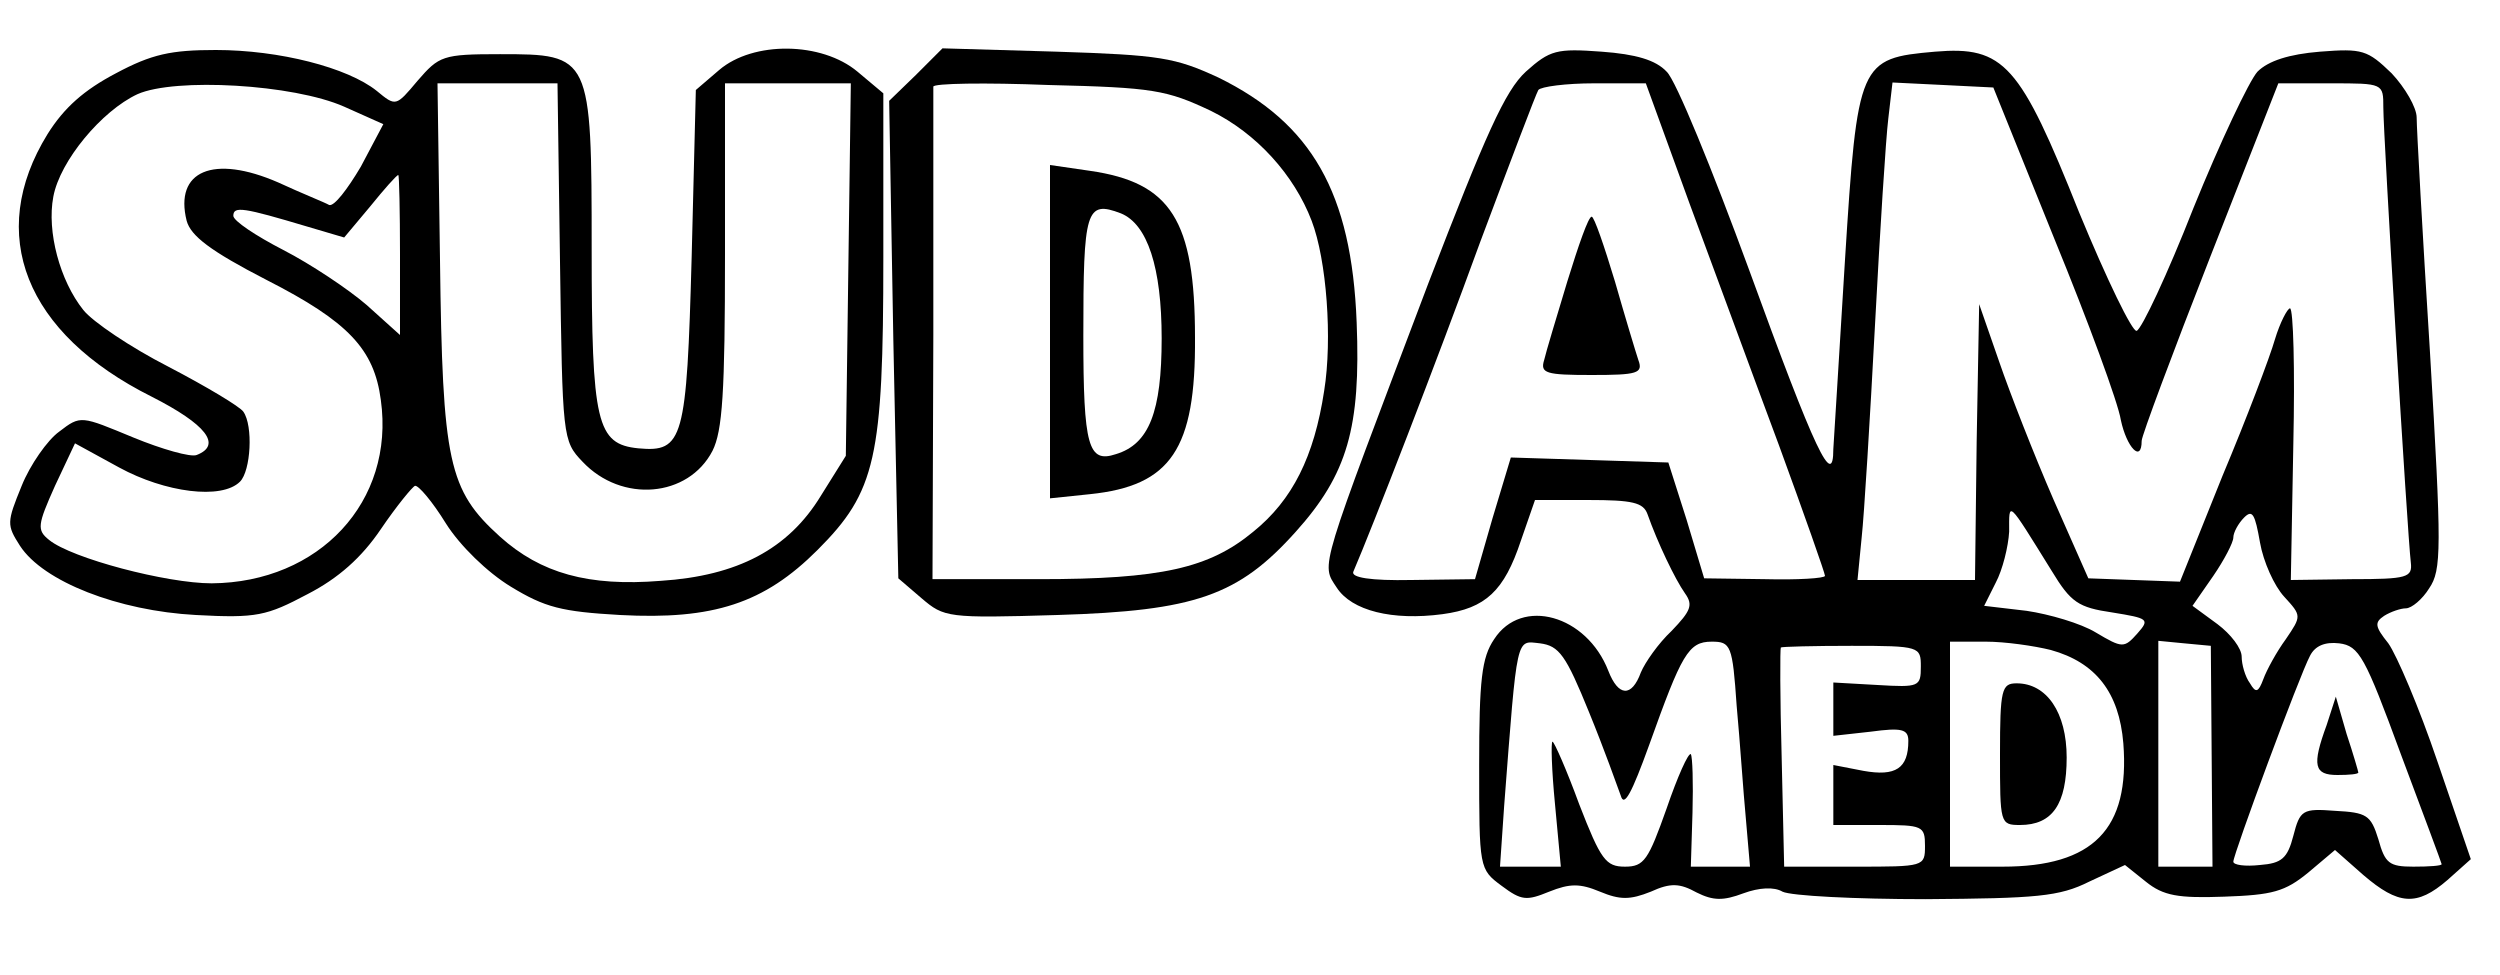 <?xml version="1.0" standalone="no"?>
<!DOCTYPE svg PUBLIC "-//W3C//DTD SVG 20010904//EN"
 "http://www.w3.org/TR/2001/REC-SVG-20010904/DTD/svg10.dtd">
<svg version="1.0" xmlns="http://www.w3.org/2000/svg"
 width="300pt" height="117pt" viewBox="0 0 300 117"
 preserveAspectRatio="xMidYMid meet">
<g transform="translate(0,117) scale(0.1,-0.1)"
fill="#000000" stroke="none">
<path d="M139 1082 c-38 -20 -62 -41 -82 -73 -74 -120 -27 -239 125 -315 65
-33 85 -58 54 -70 -7 -3 -42 7 -76 21 -63 26 -63 27 -89 7 -14 -10 -35 -40
-45 -65 -18 -44 -18 -47 -2 -72 28 -43 118 -78 211 -83 73 -4 85 -1 134 25 37
19 65 44 88 78 19 28 38 51 41 52 4 1 21 -19 37 -45 17 -27 50 -59 78 -76 41
-25 61 -30 131 -34 112 -6 173 14 237 78 70 70 79 110 79 351 l0 197 -31 26
c-43 36 -125 37 -166 2 l-28 -24 -5 -200 c-6 -220 -10 -235 -64 -230 -50 5
-56 30 -56 239 0 233 -1 234 -110 234 -69 0 -73 -2 -99 -32 -26 -31 -26 -31
-49 -12 -35 28 -117 49 -193 49 -54 0 -77 -5 -120 -28z m274 -40 l47 -21 -27
-51 c-16 -27 -32 -48 -38 -46 -5 3 -33 14 -61 27 -78 34 -125 14 -110 -46 5
-18 28 -36 96 -71 98 -50 129 -83 137 -144 17 -122 -74 -219 -203 -220 -54 0
-168 30 -195 52 -15 12 -14 18 7 65 l24 51 53 -29 c55 -30 123 -39 145 -17 13
13 16 67 4 84 -4 6 -44 30 -90 54 -45 23 -91 54 -102 68 -28 35 -44 94 -36
136 8 43 58 103 101 123 45 20 187 12 248 -15z m259 -186 c3 -211 3 -215 27
-240 47 -50 127 -43 156 13 12 24 15 70 15 236 l0 205 76 0 75 0 -3 -223 -3
-224 -30 -48 c-39 -64 -100 -96 -192 -102 -87 -7 -144 9 -193 53 -62 56 -69
89 -72 332 l-3 212 72 0 72 0 3 -214z m-192 8 l0 -96 -40 36 c-22 19 -67 49
-100 66 -33 17 -60 35 -60 41 0 12 12 10 89 -13 l44 -13 31 37 c17 21 32 38
34 38 1 0 2 -43 2 -96z"/>
<path d="M1099 1080 l-32 -31 5 -287 6 -286 28 -24 c27 -23 31 -24 163 -20
165 5 217 23 286 100 62 69 78 125 73 251 -6 156 -54 239 -166 294 -52 24 -70
27 -194 31 l-137 4 -32 -32z m354 -43 c55 -27 100 -77 121 -132 18 -47 25
-142 15 -204 -12 -79 -38 -131 -85 -169 -53 -44 -111 -57 -257 -57 l-128 0 1
293 c0 160 0 295 0 298 0 4 62 5 138 2 126 -3 142 -6 195 -31z"/>
<path d="M1260 772 l0 -200 48 5 c97 10 127 54 126 188 0 141 -29 186 -126
200 l-48 7 0 -200z m85 142 c32 -13 49 -65 49 -150 0 -88 -15 -127 -55 -139
-33 -11 -39 9 -39 142 0 151 3 163 45 147z"/>
<path d="M1831 1084 c-25 -23 -48 -75 -117 -254 -132 -349 -129 -336 -110
-365 18 -28 67 -40 127 -32 52 7 74 28 94 88 l17 49 64 0 c53 0 66 -3 71 -17
12 -34 33 -78 45 -95 10 -14 7 -21 -16 -45 -16 -15 -32 -38 -37 -50 -11 -30
-27 -29 -39 2 -26 67 -104 89 -137 38 -15 -22 -18 -49 -18 -151 0 -124 0 -125
27 -145 24 -18 30 -18 57 -7 25 10 37 10 61 0 24 -10 36 -10 61 0 24 11 35 10
55 -1 20 -10 32 -10 56 -1 19 7 37 8 47 2 10 -5 87 -9 172 -9 133 1 160 3 196
21 l43 20 25 -20 c21 -17 39 -20 94 -18 58 2 73 6 101 29 l32 27 34 -30 c42
-36 64 -38 101 -6 l28 25 -40 117 c-22 65 -49 128 -59 142 -16 20 -17 25 -5
33 8 5 20 9 26 9 7 0 20 11 28 24 15 22 15 47 1 283 -9 143 -16 269 -16 282 0
12 -14 36 -30 53 -29 28 -35 30 -86 26 -37 -3 -62 -11 -75 -24 -10 -11 -45
-85 -77 -164 -31 -79 -62 -145 -68 -147 -5 -2 -36 62 -69 142 -71 178 -90 200
-173 193 -91 -8 -93 -12 -108 -250 -7 -112 -13 -214 -14 -227 0 -48 -21 -5
-101 215 -44 120 -88 228 -99 238 -13 14 -37 21 -78 24 -54 4 -62 2 -91 -24z
m196 -157 c29 -78 77 -209 108 -292 30 -82 55 -153 55 -156 0 -3 -33 -5 -72
-4 l-73 1 -21 70 -22 69 -94 3 -95 3 -22 -73 -21 -73 -76 -1 c-50 -1 -73 3
-70 10 22 51 100 252 152 395 36 96 67 178 70 183 3 4 33 8 67 8 l62 0 52
-143z m438 -43 c41 -100 77 -198 80 -218 7 -33 25 -52 25 -25 0 6 37 105 82
220 l82 209 63 0 c63 0 63 0 63 -29 0 -33 29 -514 33 -546 2 -18 -4 -20 -71
-20 l-73 -1 3 163 c2 90 0 163 -4 163 -3 0 -12 -17 -18 -37 -6 -21 -34 -95
-63 -164 l-51 -127 -55 2 -55 2 -42 95 c-23 53 -52 127 -65 165 l-24 69 -3
-165 -2 -166 -71 0 -70 0 5 51 c3 27 10 142 16 255 6 113 13 224 16 248 l5 43
61 -3 60 -3 73 -181z m-3 -399 c23 -38 32 -44 73 -50 43 -7 45 -8 30 -25 -16
-18 -18 -18 -50 1 -18 11 -56 22 -83 26 l-51 6 14 28 c8 15 15 43 16 61 0 37
-3 40 51 -47z m279 -31 c21 -23 21 -23 2 -51 -11 -15 -23 -37 -27 -48 -6 -16
-9 -17 -16 -5 -6 8 -10 23 -10 32 0 10 -13 27 -29 39 l-30 22 25 36 c13 19 24
40 24 46 0 6 6 17 13 24 10 10 13 4 19 -30 4 -23 17 -52 29 -65z m-834 -139
c18 -44 34 -89 38 -100 4 -14 13 3 34 61 39 109 47 124 75 124 23 0 25 -4 30
-77 4 -43 8 -104 11 -135 l5 -58 -36 0 -35 0 2 65 c1 36 0 67 -2 70 -3 2 -16
-27 -29 -65 -22 -62 -27 -70 -50 -70 -23 0 -29 8 -55 75 -15 41 -30 75 -32 75
-2 0 -1 -34 3 -75 l7 -75 -37 0 -36 0 5 73 c16 208 14 198 43 195 23 -3 31
-14 59 -83z m398 55 c0 -24 -2 -25 -52 -22 l-53 3 0 -32 0 -32 45 5 c37 5 45
3 45 -11 0 -33 -15 -43 -54 -36 l-36 7 0 -36 0 -36 55 0 c52 0 55 -1 55 -25 0
-25 -1 -25 -84 -25 l-85 0 -3 131 c-2 72 -2 131 -1 132 1 1 39 2 85 2 82 0 83
-1 83 -25z m156 20 c54 -15 82 -51 87 -112 8 -103 -36 -148 -145 -148 l-63 0
0 135 0 135 43 0 c23 0 58 -5 78 -10z m193 -127 l1 -133 -32 0 -33 0 0 136 0
135 31 -3 32 -3 1 -132z m227 2 c27 -72 49 -131 49 -132 0 -2 -15 -3 -34 -3
-29 0 -34 4 -42 33 -9 29 -14 32 -52 34 -39 3 -42 1 -50 -30 -7 -27 -14 -33
-40 -35 -18 -2 -32 0 -32 4 0 9 80 225 92 247 6 12 18 17 35 15 24 -3 31 -16
74 -133z"/>
<path d="M1881 833 c-13 -43 -26 -86 -28 -95 -5 -16 2 -18 57 -18 55 0 62 2
56 18 -3 9 -16 52 -28 94 -13 43 -25 78 -28 78 -4 0 -16 -35 -29 -77z"/>
<path d="M2400 265 c0 -83 0 -85 24 -85 39 0 56 25 56 81 0 54 -24 89 -60 89
-18 0 -20 -7 -20 -85z"/>
<path d="M2792 300 c-18 -49 -15 -60 13 -60 14 0 25 1 25 3 0 1 -6 22 -14 46
l-13 45 -11 -34z"/>
</g>
</svg>
